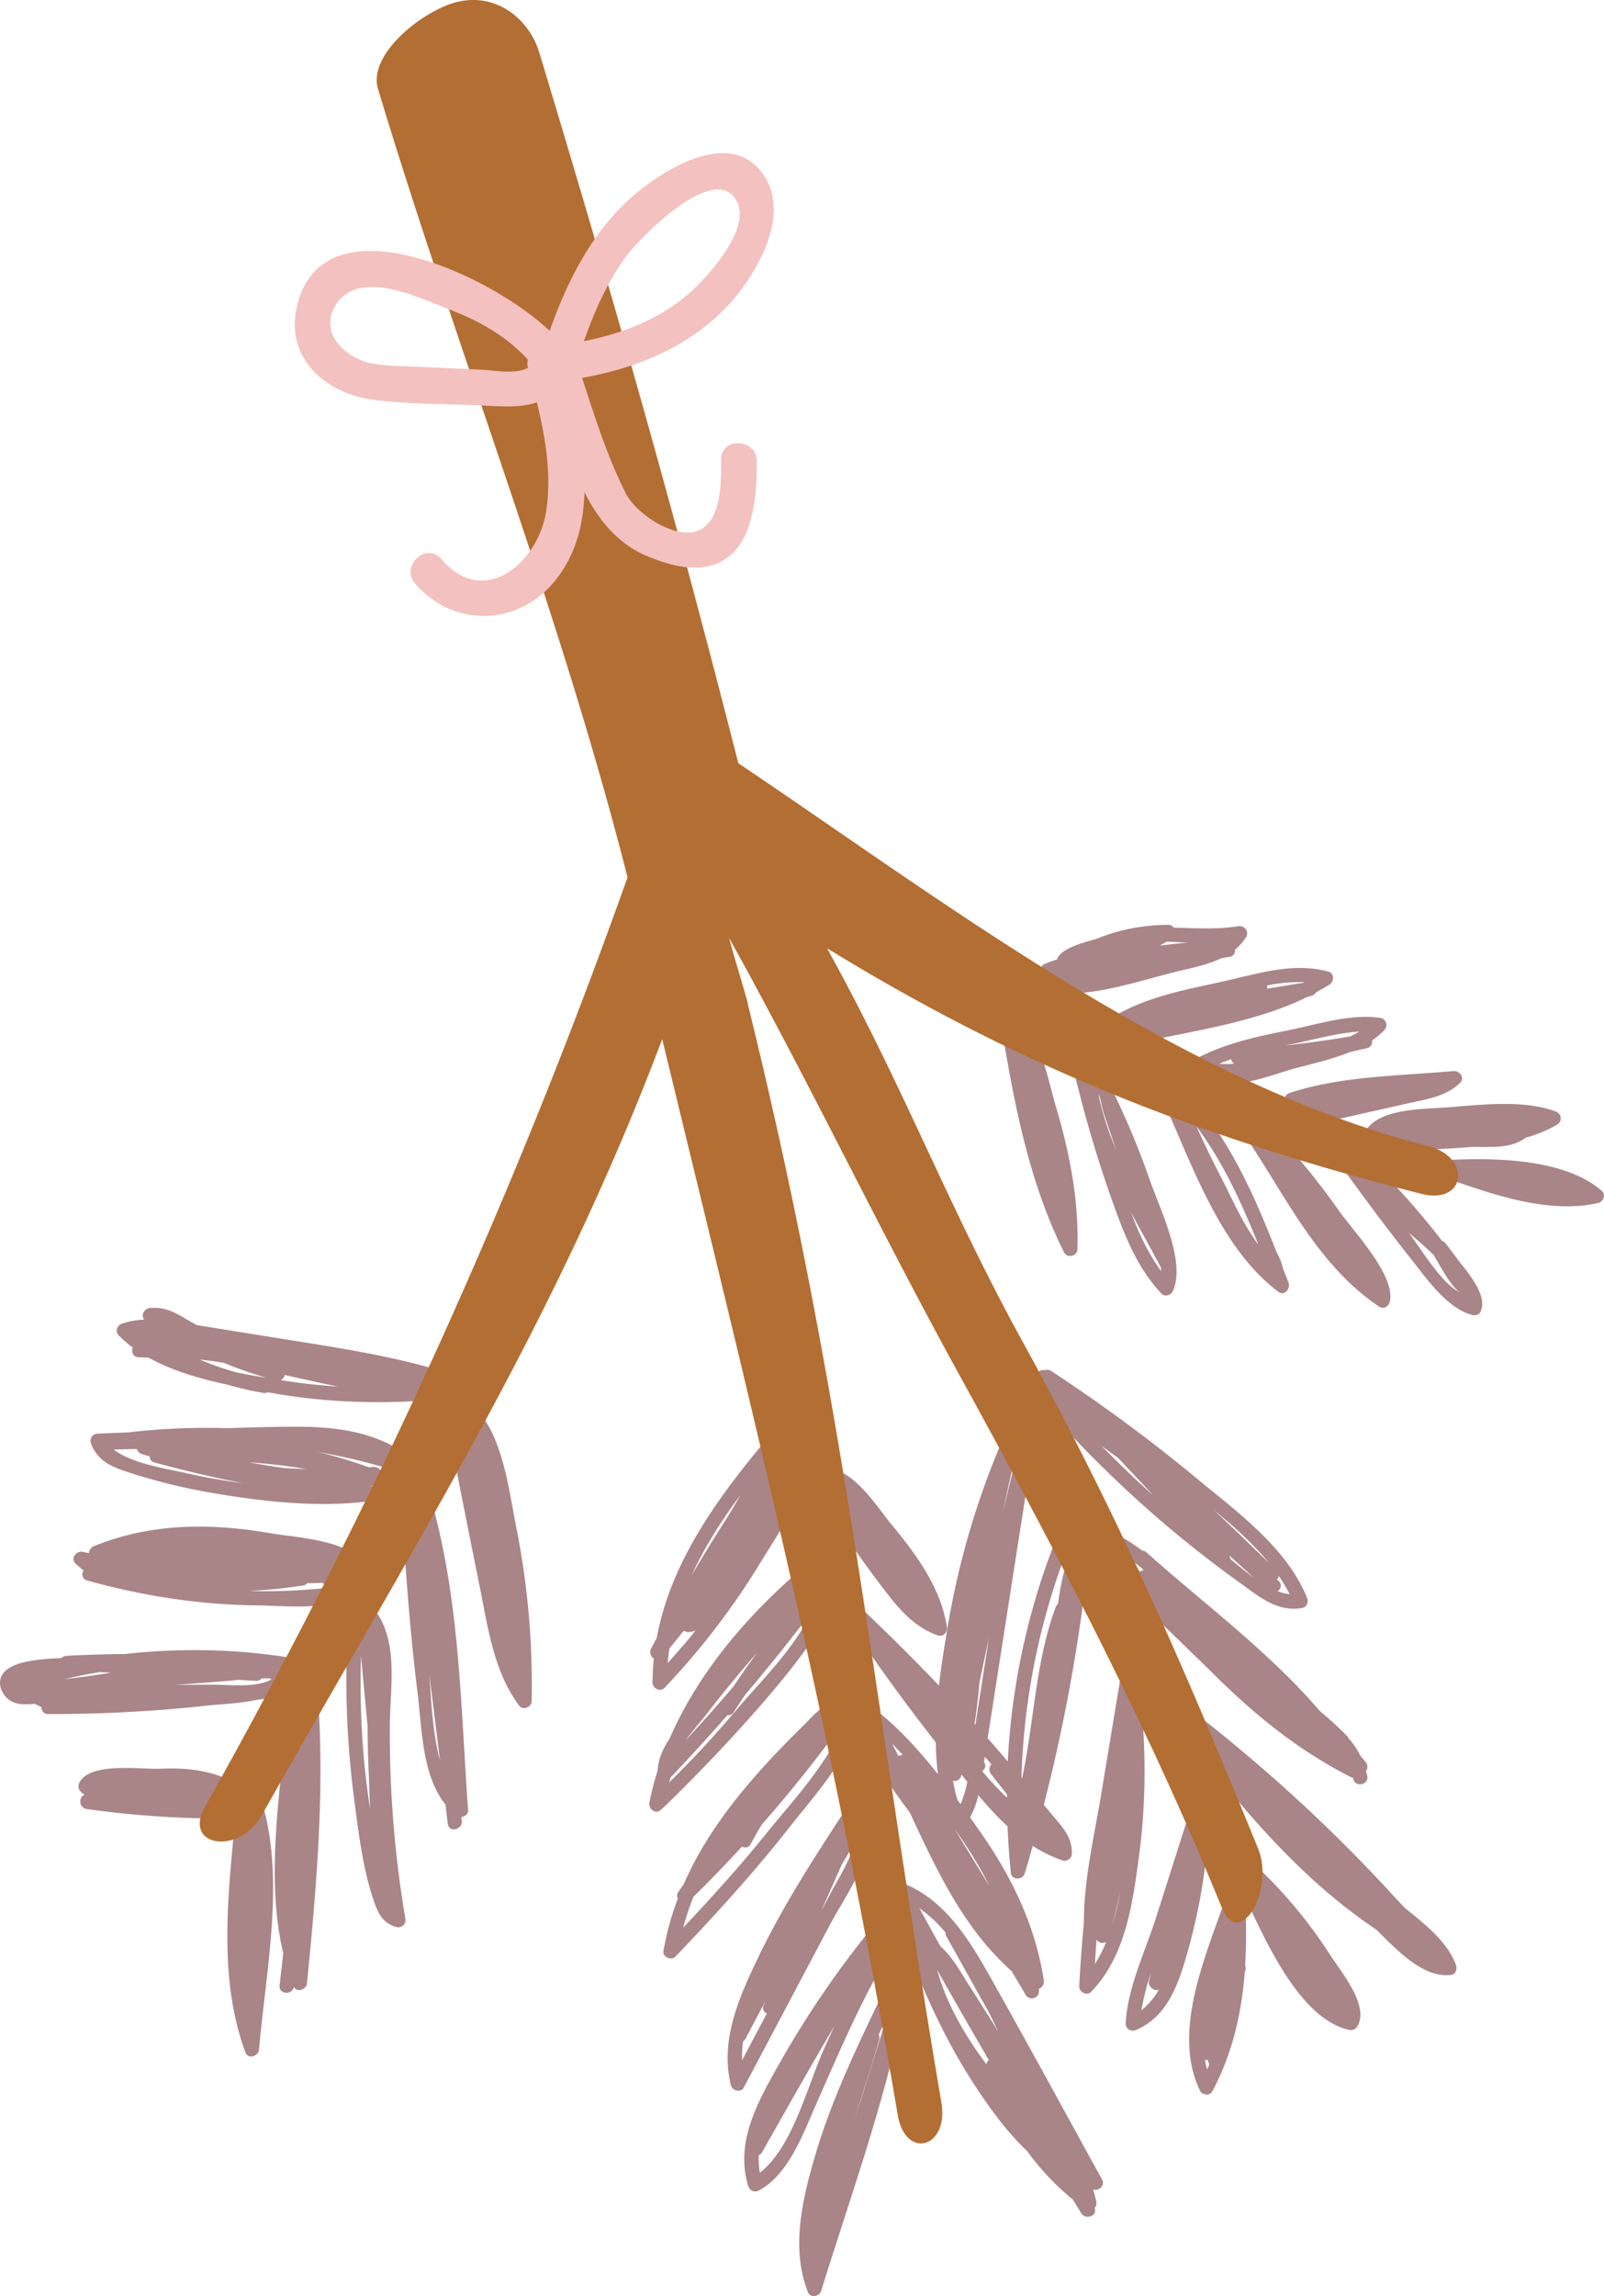 <svg xmlns="http://www.w3.org/2000/svg" viewBox="0 0 1080 1545.24"><defs><style>.cls-1{fill:#a98587;}.cls-2{fill:#b36e33;}.cls-3{fill:#f3c1bf;}</style></defs><g id="Слой_2" data-name="Слой 2"><g id="Слой_1-2" data-name="Слой 1"><path class="cls-1" d="M711.24,745.74c-6.28-21.18-10.81-50.59-29-65.19-3.09-2.49-8.68,1.28-7.27,5.11.36,1,.7,2,1.06,3a4.55,4.55,0,0,0-1.44,4.24c8.65,51.56,18.36,102.73,41.81,149.9,2.11,4.25,8.92,2.68,9.06-2C726.44,808.23,720.46,776.87,711.24,745.74Z"/><path class="cls-1" d="M774.16,794.12a549.62,549.62,0,0,0-25.84-61.72c-1.66-5.46-3.39-10.9-5.5-16.13-1.87-4.66-1.68-8.21-6.35-10.56-2.78-1.4-6.08-.55-7.16,2.61l0,.12-.2.15c-3.06-2.41-8.86-.19-7.74,4.67a837,837,0,0,0,27.32,94.43c8.12,22.74,16.42,44.77,33.06,62.68,2.66,2.86,6.7,1.39,8.11-1.82C798.5,848.85,780.78,813.23,774.16,794.12Zm-34.62-57.75c.33.68.65,1.37,1,2.06,1.11,4.76,2,8.88,2.65,10.83,2.69,8.2,5.49,16.38,8.34,24.53A193.34,193.34,0,0,1,739.54,736.37Zm22.05,79.69c6.93,13,13.95,25.41,20.06,37,.11.84.21,1.67.27,2.49C773.07,843.7,766.83,830.08,761.59,816.06Z"/><path class="cls-1" d="M863.81,853.6c-.81-3.55-1.21-4.42-3.25-8.87a4.81,4.81,0,0,0-.45-.61c-16.52-42-34.55-83.56-67.57-115.58-4-3.94-9.82.55-7.77,5.54.31.75.64,1.49,1,2.24a4.79,4.79,0,0,0-1.89,6.15c19.43,42.83,37.92,97.64,76.84,126.92,4.28,3.22,8.37-2.37,6.83-6.33Zm-58.22-95.48c17.95,24.07,30.43,51.54,41.7,79.6-10.57-14.17-18.33-32.26-25.72-46.52C815.93,780.31,810.64,769.27,805.59,758.12Z"/><path class="cls-1" d="M901.72,815.12a501.47,501.47,0,0,0-59.89-70.37c-3.26-3.16-9.12-.25-8.45,3.8a5.26,5.26,0,0,0-1.15,7.25c30.91,42.69,51.27,93.13,96.31,123.58,3.31,2.24,6.8-.48,7.39-3.83C939.07,857.73,911.49,828.86,901.72,815.12Z"/><path class="cls-1" d="M993.37,863.92a0,0,0,0,0,0,0,.36.36,0,0,0-.07-.1,108,108,0,0,0-9.92-13.66q-5-6.78-10.15-13.46a4.11,4.11,0,0,0-2.24-1.5,509.33,509.33,0,0,0-66.19-70.89c-3.16-2.81-9.88-.67-8.22,4.33.21.63.5,1.2.72,1.82a5.11,5.11,0,0,0-.1,6.09c17.06,23.89,34.46,47.59,52.75,70.57C960.19,860,974.27,880.61,991.23,885c1.91.5,4.54-.07,5.53-2C999.53,877.57,997.39,870.77,993.37,863.92ZM948.8,830.05c-.11-.13-.21-.27-.32-.41,5.78,4.87,11.46,9.8,16.77,14.92,5.73,9.68,13,23.44,18.78,25.57C971.47,865.51,956.9,840.5,948.8,830.05Z"/><path class="cls-1" d="M1078.65,801.62c-25.48-22.5-75-22.72-109.5-20.58l-5.81-2c-3.29-1.14-5.57,1.25-6,3.92-3.06,2.67-2.51,8.65,2.45,8.34a47.51,47.51,0,0,1,12.64,1.15C1005,804,1043,817.29,1076.18,809.6,1079.46,808.84,1081.49,804.13,1078.65,801.62Z"/><path class="cls-1" d="M1047.68,748.13c-20.87-7.94-49-4.82-70.78-3-15.82,1.36-44.6.37-55.7,13.59-2.72,3.25-1.29,7.74,3,8.34,1.72.23,3.43.4,5.15.62a4.3,4.3,0,0,0,3.3.48l.25,0c2,.24,4.09.52,6.14.74-.61,2.71.67,5.72,4.18,5.52,14.39-.83,31.13-1,47.79-2.52.7,0,1.4,0,2.11,0,12.12-.06,24.4,1.11,34.23-6.24a91.08,91.08,0,0,0,21.09-8.74A4.88,4.88,0,0,0,1047.68,748.13Z"/><path class="cls-1" d="M978.51,720.87c-36.44,3.26-75.32,3.23-110.29,14.76-3.61,1.19-5.52,6.57-1.53,8.76,5,2.74,10.6,3.46,16.36,3.35-3.17,2.46-2.25,8.82,2.57,8.66l5.83-.19a4.79,4.79,0,0,0,3.61-1.74l53.41-12c12.69-2.83,24.64-4.39,34.37-13.43C986.68,725.53,982.94,720.48,978.51,720.87Z"/><path class="cls-1" d="M929,685c-20.46-2.78-42.16,4.56-62.11,8.51-21.57,4.28-42.32,8.85-61.88,19.18-3,1.59-3.58,6.58-.31,8.31a39.24,39.24,0,0,0,10.22,3.77,4.61,4.61,0,0,0,1.6,1.6c13.8,8.23,41.85-3.77,55.87-7.48,11.46-3,24.71-6,36.69-10.88q5.61-1.29,11.22-2.56a4.41,4.41,0,0,0,3.52-5.22,52,52,0,0,0,8.22-6.9A4.88,4.88,0,0,0,929,685Zm-97.86,30.85a52.33,52.33,0,0,1-10.23.08c2.7-1.11,5.41-2.14,8.15-3.08A3.76,3.76,0,0,0,831.13,715.88Zm84.13-21.59a70.46,70.46,0,0,1-6.33,3.33q-21.87,3.64-43.85,6.1l3.91-.78C883.52,700.06,899.82,695.18,915.26,694.29Z"/><path class="cls-1" d="M894.33,653.89c-23.39-6.27-46,1.05-69,6.23-26.2,5.89-52.71,10.33-76,24.35-3,1.82-3.54,6.34-.32,8.31a29.37,29.37,0,0,0,11.14,3.94c-.25,2.93,1.95,6.17,5.68,5.34,37.7-8.42,79-13.77,114.18-31l3.07-.85a4.83,4.83,0,0,0,3-2.33c3-1.64,6-3.35,9-5.2C898.4,660.66,898.6,655,894.33,653.89Zm-16.46,7.48-24.81,4.06a5.48,5.48,0,0,0,.08-2.17,105,105,0,0,1,25.29-2.19Z"/><path class="cls-1" d="M833.85,623.35c-14.72,2.33-29.15,1.3-43.48,1a4.39,4.39,0,0,0-3.45-1.87,127.79,127.79,0,0,0-49,9.52c-10.74,2.85-24.2,7-26.31,13.82a81.45,81.45,0,0,0-8.51,3.06c-2.19.94-3.41,4.51-2,6.51l.07.08c-.26.23-.52.44-.77.67-3.58,3.28-.28,9.16,4.33,8.22l.77-.15a4.6,4.6,0,0,0,4.28,4.17c25.81,2.25,53.47-7,78.21-13.41,11-2.87,23.61-4.94,34.17-10,2.6-.48,4.56-.84,5.73-1a4.16,4.16,0,0,0,3.62-4.79,34.07,34.07,0,0,0,7.49-8.52C841.24,626.91,837.9,622.7,833.85,623.35Zm-45.17,10.5c3.77.21,7.44.39,11.07.53-6.32.52-12.65,1.27-18.94,2.07q2.34-1.28,4.61-2.68C786.49,633.78,787.57,633.79,788.68,633.85Z"/><path class="cls-1" d="M725.1,1034.55c-7.28,14.13-10.63,29.36-12.75,44.91a4.75,4.75,0,0,0-1.51,2.11c-13.79,37.15-14.39,76.85-22.67,115.25l-.39-.48a464.36,464.36,0,0,1,35-163.89c2.37-5.74-6.82-8.61-9.17-2.92a470.82,470.82,0,0,0-35.06,156c-4.14-4.83-8.26-9.69-12.47-14.46-.36-.4-.73-.78-1.08-1.18q3.88-24.83,7.75-49.64Q684,1048,695.35,975.66c.84-5.37-8.07-6.94-9.4-1.69-3.64,14.35-7.11,28.74-10.57,43.14,2.23-10.85,4.62-21.67,7.24-32.44a4.7,4.7,0,0,0-1.57-5c3.1-7.49,6.3-14.94,9.71-22.3,2.6-5.62-6.6-8.48-9.17-2.92a542.3,542.3,0,0,0-42.71,135.9c-2.39,13.88-4.91,28.83-6.65,44.1q-25.86-27.06-53.11-52.78a5.49,5.49,0,0,0-6.8-.2c-3,.56-5.44,3.47-3.32,6.67q28.86,43.47,61.09,84.5a189.29,189.29,0,0,0,1.43,21.42c-14.38-18.14-30.26-35.32-48.07-47.88a4.21,4.21,0,0,0-1.91-.72c.17-2.59-2.3-4.42-4.58-4.75a24,24,0,0,0-13.8,2.45,4.23,4.23,0,0,0-4.51,1l-6.48,6.24a101.24,101.24,0,0,0-9.49,9.22c-33,32.35-64.12,66.83-82.32,108.51l-3.66,5.2a4.19,4.19,0,0,0-.29,4.43,191.71,191.71,0,0,0-9.71,35.33c-.71,4.15,5.35,6.62,8.09,3.76,26.2-27.4,51.82-55.39,75.29-85.19,16.52-21,38.93-45.53,48-72.13,6.16,21.84,20.61,41.51,34.53,60.42,18.16,39,36.22,77.9,68.47,106.6,3.15,5.27,6.31,10.53,9.41,15.83a4.84,4.84,0,0,0,9-3.32c0-.17-.07-.33-.11-.5a5.33,5.33,0,0,0,3.43-5.69c-5.66-37.08-21.67-69.91-43.08-100.41-2.14-3-4.33-6.16-6.54-9.29a57.51,57.51,0,0,0,5.52-15,227.37,227.37,0,0,0,19.67,21c.43,10.46,1.17,20.94,2.28,31.43.51,4.91,8,4.7,9.28.41,1.88-6.21,3.62-12.45,5.39-18.68a91.53,91.53,0,0,0,20.07,9.78,4.87,4.87,0,0,0,6.27-4.36c.61-12.21-8-19.7-15.37-28.87-1.14-1.43-2.33-2.81-3.48-4.23A1155,1155,0,0,0,734,1037.36C734.42,1032.72,727.32,1030.25,725.1,1034.55ZM570.81,1150.88c-.42,1.75-.95,3.5-1.52,5.26a4.6,4.6,0,0,0-1.68-3.93A19.74,19.74,0,0,1,570.81,1150.88Zm-54.25,82.39c-17.89,22.21-37,43.35-56.57,64.1a182.46,182.46,0,0,1,6.94-20.8q16.81-16.5,32.69-33.8a4.06,4.06,0,0,0,5.84-1.69c2.36-4.41,4.83-8.73,7.37-13q29.48-33.51,55.7-69.84a5.28,5.28,0,0,0,.27-.6C559.27,1185.06,533.25,1212.54,516.56,1233.27Zm88.4-51.36q-2.1-4.15-4.28-8.27c2.42,2.44,4.82,4.9,7.16,7.46A5.37,5.37,0,0,0,605,1181.91Zm61.3,87.6q-11.67-19.1-23.33-38.2A262.92,262.92,0,0,1,666.26,1269.51Zm-19.49-55.26-2.13-2.92a126.06,126.06,0,0,1-3-12.86,4.48,4.48,0,0,0,5.45-3.07c.12-.32.21-.65.33-1l3.93,4.87A78.62,78.62,0,0,1,646.77,1214.25Zm12.77-82c2.06-10,4.2-20,6.35-30l-9.15,58.57-.59-.64C657.65,1150.92,658.69,1141.6,659.54,1132.23ZM678,1209.89c-5.77-5.53-11.23-11.43-16.48-17.55,0-.24.08-.48.11-.72a3.78,3.78,0,0,0,1-5.56.76.76,0,0,1-.08-.11c.18-1.21.37-2.43.56-3.64,1.5,1.71,3,3.43,4.45,5.15a4.9,4.9,0,0,0-.31,6.48L678,1207.66C678,1208.4,678,1209.14,678,1209.89Z"/><path class="cls-1" d="M880,1075.21c-13.9-33.9-47.2-57.77-74.56-80.48a1088.37,1088.37,0,0,0-97.88-72.15,4.64,4.64,0,0,0-4-.41,5,5,0,0,0-5.59,2.84c-2.56-3-5.19-6-7.71-9.11-3.92-4.79-11,1.77-7.05,6.56a796.12,796.12,0,0,0,101.62,103.8q24.27,20.54,50.11,39.1c13,9.34,25.22,19.84,41.92,16.81C880.15,1081.56,881.13,1078,880,1075.21Zm-62.37-58.7c13.13,10.76,26.09,22.37,36.61,35.22Q836.06,1034,817.63,1016.51ZM861,1064.1,859.8,1063a4.32,4.32,0,0,0,1.2-2.35,108,108,0,0,1,7.36,12.3,32.48,32.48,0,0,1-8.08-2C862.4,1069.4,863.42,1066.5,861,1064.1ZM741.75,973.18c3.84,2.81,7.61,5.52,11.2,8.16l23.49,25c-2.16-1.93-4.34-3.84-6.47-5.79C760.28,991.67,750.94,982.5,741.75,973.18Zm86.62,76a4.37,4.37,0,0,0-.83-2.46l16.34,14.81C838.41,1057.61,833.15,1053.2,828.37,1049.2Z"/><path class="cls-1" d="M919.56,1186c-1.22-1.55-2.5-3-3.75-4.55a48.87,48.87,0,0,0-8-11.74,4.11,4.11,0,0,0-.87-1.4c-5.86-5.95-12-11.5-18.4-16.88-33.92-39.67-78.57-72.58-116.57-106.64a5,5,0,0,0-3-1.26,133.72,133.72,0,0,0-13-8.66c-3.33-1.92-8.6.9-7.28,5.12.5,1.59,1.09,3.16,1.68,4.72l-.59-.66c-4-4.69-11.1,1.87-7,6.56a712.55,712.55,0,0,0,50.62,52.9c8,7.92,16,15.5,23.4,22.84,27.66,27.51,57.68,52,92.65,69.58a5.73,5.73,0,0,0,1.52.46c.07.31.16.58.23.89,1.32,6,10.72,4,9.39-2.11-.24-1.12-.57-2.16-.86-3.24A4.77,4.77,0,0,0,919.56,1186Zm-151.1-130.77c.52.57,1,1.13,1.57,1.69a5.75,5.75,0,0,0-2.64.82q-1.8-3-3.38-6C765.51,1052.92,767,1054.07,768.46,1055.26Z"/><path class="cls-1" d="M980.24,1322.17c-6.13-16-21.26-27.38-34.57-38.3-2.26-2.43-4.6-4.84-6.87-7.33q-21.81-23.85-45-46.33a1110.7,1110.7,0,0,0-88.77-77,3.83,3.83,0,0,0-5.49.39q-5.61-7.42-11.17-14.86c-3.7-5-10.73,1.63-7,6.56,42.42,56.71,86.43,114,145.47,153.5,14.33,14.28,31.88,32.8,50.29,30.32C980.47,1328.67,981.25,1324.81,980.24,1322.17Z"/><path class="cls-1" d="M895.53,1315.58A318.43,318.43,0,0,0,842.74,1253a4.8,4.8,0,0,0-6.68-.11,4.15,4.15,0,0,0-3.86,3.24c-.32,1.17-.67,2.35-1,3.54a3.74,3.74,0,0,0-3.39,4.25c.14,1.76.25,3.53.37,5.3-14.19,42.45-40.29,96.34-20.16,137.9,1.51,3.11,6.63,3.5,8.32.32,13.41-25.25,19.57-52.07,21.72-79.53l.54-2.09a4.63,4.63,0,0,0-.21-2.93,378.12,378.12,0,0,0,.13-40.55l.21-1.93a4,4,0,0,0-.43-2.22c0-.51,0-1-.08-1.54,14.6,31.33,37.34,82.08,70,89.46a5,5,0,0,0,5.53-2C922.52,1350,902.88,1327.15,895.53,1315.58Zm-84.24,70.81a5.7,5.7,0,0,0,2.06-.05,4.64,4.64,0,0,0,1,2.86c-.51,1.19-1,2.38-1.53,3.57C812.2,1390.67,811.68,1388.55,811.29,1386.39Z"/><path class="cls-1" d="M805.32,1206l-26.76,84.06c-7.21,22.67-19.43,47.78-20.62,71.66-.19,3.89,3.79,5.91,7.07,4.48,22.34-9.71,29.17-33.17,35.31-55a397,397,0,0,0,14-89.78,4.32,4.32,0,0,0-1.93-3.93c.71-2.86,1.42-5.71,2.14-8.57C816,1203,807.22,1200.09,805.32,1206ZM768.54,1353a162.16,162.16,0,0,1,6.55-25.65c-.48,1.91-1,3.83-1.43,5.75-1,3.93,3.46,7.38,6.59,6A47.41,47.41,0,0,1,768.54,1353Z"/><path class="cls-1" d="M757.35,1111.62l-15.75,95.15c-4.74,28.66-11.85,58-11.81,87.19-1.3,14.23-2.4,28.48-3.13,42.76-.21,4,5.12,6.84,8.09,3.76,23.15-24,27.89-59.28,32.14-91.1,5.38-40.26,4.76-80.75-.55-121,.44-5.44.69-10.89.63-16.35C766.91,1105.76,758.35,1105.6,757.35,1111.62Zm-3.13,161.6a190.36,190.36,0,0,1-5,21.6Q751.9,1284.05,754.22,1273.22Zm-17,48.53c.35-5.42.69-10.85,1.13-16.26a5,5,0,0,0,6.48,1.49A95.25,95.25,0,0,1,737.27,1321.75Z"/><path class="cls-1" d="M600,1025.7c-8.31-10.05-27-39.35-42.6-36a4.86,4.86,0,0,0-3.19,7c.5,1,1,2.06,1.52,3.1a4.85,4.85,0,0,0,.58,1.88l.91,1.61c-3.15.35-5.93,3.37-3.76,6.74,12.8,19.87,26.2,39.33,40.53,58.12,10.59,13.88,20.57,26.52,37.45,32.51,3.64,1.3,6.69-2.2,6.15-5.64C633.4,1068.31,616.85,1046.08,600,1025.7Z"/><path class="cls-1" d="M742,1466.82c-23.27-42.21-46.25-84.6-69.86-126.63-15.79-28.12-32.36-60-63.84-72.66a4.1,4.1,0,0,0-4.08.57c-2.37-5.25-10.44-.82-8.33,4.8,16.34,43.58,32.92,87.7,58.17,127.07,10.45,16.29,22.76,33.77,37.6,47.85a173.51,173.51,0,0,0,30.77,32.59c1.9,3.07,3.75,6.17,5.66,9.23,2.69,4.3,10.7,2.18,9-3.31,0-.11-.08-.21-.11-.31a4.75,4.75,0,0,0,1.2-4.17c-.63-2.8-1.4-5.53-2.15-8.26l.31.08C740.23,1474.6,744.18,1470.73,742,1466.82Zm-77.77-77.44c-14.94-19.92-27.12-41.32-33.16-63.48q17.1,30.42,34.7,60.54A3.7,3.7,0,0,0,664.26,1389.38Zm-27.58-88.66a4.54,4.54,0,0,0,.57,2.53l28.21,50.43q3.43,6.73,6.71,13.56-9.69-15.54-19.57-30.94c-6.08-9.47-11.19-19.23-19.31-26.34q-7.15-12.84-14.23-25.74A93.89,93.89,0,0,1,636.68,1300.72Z"/><path class="cls-1" d="M599.82,1352.08c.32-.68.65-1.36,1-2,2.65-5.52-5.45-10.74-8.13-5.15-16.28,34.07-32.72,68.32-43.48,104.62-7.79,26.3-15.11,55.64-8.5,82.74.11.48.17,1,.29,1.44a4.59,4.59,0,0,0,.28.64,78.53,78.53,0,0,0,2.74,8.41c1.58,4,7.7,2.87,8.83-.8,18.93-61,41-121.87,54.27-184.37C608.09,1352.84,602.93,1350.05,599.82,1352.08Zm-3.16,6.62q-10.93,35.68-22.31,71.22,3-9.57,5.9-19.14c4.11-12.78,8.15-25.45,11.7-37.92a4.55,4.55,0,0,0-.34-3.49Q594.12,1364,596.66,1358.7Z"/><path class="cls-1" d="M596.13,1307.4a9.77,9.77,0,0,0-4-.85c1.22-1.53,2.39-3.09,3.63-4.61,3.9-4.81-4.27-9.92-8.13-5.16a656.82,656.82,0,0,0-62.69,91.71c-14.32,25.47-30.22,52.78-21.18,82.65a4.88,4.88,0,0,0,7,3.2c20.07-10.46,30-38.27,38.64-57.85,15.4-34.75,29.83-69.2,49.4-101.92C600.47,1311.65,599,1308.7,596.13,1307.4Zm-84.55,154.9a57.37,57.37,0,0,1-.69-11.77,4.38,4.38,0,0,0,2.11-1.85c3.93-6.66,28-49.93,48.87-85.17-3.25,6.94-6.41,13.94-9.41,21C543.15,1406.48,532.65,1446.19,511.58,1462.3Z"/><path class="cls-1" d="M578.72,1217.74c-1.26-3.17-6.14-4.85-8.59-1.09-21.35,32.75-42.82,65.62-59.73,100.95-12.93,27-25.64,55.44-18.31,85.74.92,3.79,6.73,5.37,8.76,1.53q28.75-54.3,57.5-108.59c11.94-22.54,32.11-48.29,26.87-75.17C584.64,1218.1,581.29,1216.79,578.72,1217.74Zm-62.37,137.35-16.71,31.56a82.7,82.7,0,0,1,.69-12.85,3.79,3.79,0,0,0,1.6-1.6c4.46-8.56,9-17.06,13.56-25.57-.44,1-.89,2-1.33,3A3.89,3.89,0,0,0,516.35,1355.09Zm36.57-69,13.91-31.28c2.74-4.68,5.53-9.34,8.29-14-3,11.93-10.41,23-16,33.67Z"/><path class="cls-1" d="M559.9,1059.42c-3.6-2.43-8-2-12.67.17-.45-3.3-4.7-6.11-8.07-3.22-36.27,31.12-69.28,69.68-88.42,114-4.3,6.48-7.53,13.41-7.92,21.2a206.48,206.48,0,0,0-5.54,21.39c-.89,4.49,4,8.48,7.87,5C458.58,1205.77,587.48,1078,559.9,1059.42Zm-98.17,111.75c4.81-6.69,10.47-12.91,14.45-18.08q14.55-18.87,30.18-36.87c1.13-1.29,2.29-2.55,3.43-3.83q-8.22,11-15.85,22.56Q478.22,1153.39,461.73,1171.17Zm82.16-81.56c-11.48,22.29-31.43,41.66-47.52,60.59-14.59,17.17-29.72,33.75-45.85,49.41.32-1.12.64-2.24,1-3.35,13.12-13.67,25.79-27.7,38.26-41.92a4.25,4.25,0,0,0,4.31-2.1c2.47-4,5.11-7.78,7.67-11.65q23.81-28,45.91-57.33A16.86,16.86,0,0,1,543.89,1089.61Z"/><path class="cls-1" d="M541.76,969.67a6.08,6.08,0,0,0-2-2.89l.39-3.67c.42-4-4.29-5.9-7.23-4.49-1.35-2.71-4.74-4.27-7.19-1.37-36.62,43.15-73.31,89.34-83.52,145.12-1.29,2.43-2.62,4.83-3.89,7.26s-.06,5.33,1.91,6.75c-.51,5.2-.87,10.45-.89,15.81,0,3.91,5,7,8.09,3.76a498.59,498.59,0,0,0,64.47-84.08C525,1030.17,550.06,996.12,541.76,969.67Zm-91.05,139.82c3.27-4,6.51-8,9.67-12a5.77,5.77,0,0,0,3.69.93,17,17,0,0,0,4.23-1c-6,7.49-12.32,14.75-18.76,21.91C449.83,1116,450.23,1112.73,450.71,1109.49Zm48-103.53c-3.63,6.21-7,12.19-10.21,17.17q-11.85,18.36-22.84,37.22C474.38,1041.2,485.9,1023.2,498.69,1006Z"/><path class="cls-1" d="M314.91,942.93c-3.4-2.61-8.16,1.29-7.27,5.11.19.83.36,1.67.55,2.5-3.05-2-8.45.25-7.51,5,7.27,36.65,14.38,73.34,21.85,110,5.73,28.08,9.48,59,27.1,82.49,2.53,3.35,8.27.86,8.34-3a541.07,541.07,0,0,0-10.23-116.45C342.28,1001.45,338.22,960.86,314.91,942.93Z"/><path class="cls-1" d="M288,1001.69a4.9,4.9,0,0,0-7.85-2.47C280,996.5,278,994,274.64,995a160.45,160.45,0,0,1-27.82,5.64c2.79-.44,5.59-.9,8.39-1.47,4.72-.94,4.51-6.26,1.49-8.46a5.11,5.11,0,0,0-5.32-3.45c-1,.1-2.07.13-3.1.22A327.94,327.94,0,0,0,214,977.18a442.42,442.42,0,0,1,62.52,15.9c4.35,1.45,8.65-4.55,5-7.86-22.93-20.72-51.84-25-81.86-25-15.47,0-31,.44-46.46,1A448,448,0,0,0,86.88,964c-7,.31-14,.63-20.95.88C62,965,60,968.43,61.45,972c5.15,12.91,16.36,16.11,28.85,20.11a404.57,404.57,0,0,0,57.51,13.5c41.18,6.77,88.45,11.1,128.93-1.2a4.82,4.82,0,0,0,1.23-.66,47,47,0,0,0-1.73,9.95c-2.78-.78-6,.47-5.75,4.1,2.79,40.38,5.56,80.81,10.61,121,3,24.08,2.85,55.73,18.8,75.63l1.62,13.09c.77,6.18,10,4,9.4-2.1l-.27-2.51c2.35-.23,4.71-2.1,4.53-4.55C310,1146.19,309.58,1071.27,288,1001.69ZM191.16,988c-7.84-1.07-15.69-2.36-23.51-3.82q19.31,1.32,38.43,4.48C201.1,988.56,196.12,988.39,191.16,988Zm-66,3.39c-12-2.72-36.22-6.23-48.59-15.8,5.21-.17,10.42-.31,15.63-.39a4.37,4.37,0,0,0,3.1,3.31c1.84.62,3.69,1.12,5.53,1.71a3.92,3.92,0,0,0,3.26,4.11c20.14,5.32,40.37,10.43,60.73,14C151.51,996.67,138.26,994.4,125.17,991.43Zm171,193c-5-18.57-5.85-40.71-7.09-57.31Q292.66,1155.8,296.21,1184.45Z"/><path class="cls-1" d="M248.39,1078.75a4.43,4.43,0,0,0-3.44-1.51,4.37,4.37,0,0,0-4.41-4,15.5,15.5,0,0,0,6.54-9.27c5.9-26.58-48.21-29.14-62.85-31.72-41.34-7.3-82.06-7.58-121.35,8.52a3.81,3.81,0,0,0-1.86,1.64v0a3.13,3.13,0,0,0-.2.3,4.94,4.94,0,0,0-.94,2.65l-4-.89c-4.31-1-8.75,4.23-5,7.87a56.4,56.4,0,0,0,5.33,4.51c-1.39,2.43-1,5.9,2.49,6.86,37.9,10.53,76.76,16.54,116.15,16.77,11.33.06,43.55,3.3,61-4.54a4.89,4.89,0,0,0-.44,1.6,625.23,625.23,0,0,0,3.09,133.7c2.95,22.12,5.75,46.17,12.95,67.37,3.08,9,5.8,15.39,15.31,18.3a4.87,4.87,0,0,0,6.16-5.64,745.17,745.17,0,0,1-10.41-131.71C262.9,1132,269.15,1100.7,248.39,1078.75Zm-32.16-9.66a381.4,381.4,0,0,1-48.38,1.68,351.06,351.06,0,0,0,36.22-3.69,4.18,4.18,0,0,0,2.76-1.51q4.93-.06,9.89-.31a4.86,4.86,0,0,0,5.57-.4,4.75,4.75,0,0,0,4.21-4.13l2.83,6.73A90,90,0,0,1,216.23,1069.09Zm31.26,92.66c.07,11.94.36,23.87,1,35.78q.23,10.1.7,20.19c-1.54-10.39-2.92-20.8-3.91-31.25a588.43,588.43,0,0,1-2.22-72.09Z"/><path class="cls-1" d="M213,1128.72c0-.43-.07-.86-.11-1.28-.53-5.4-9.52-4.56-9.51.81q0,6.06.12,12.18c-1.68-4-8.88-3.61-9.25,1.72-3.81,54.7-16.6,117.5-3.55,172.46q-1.19,10.88-2.44,21.75c-.64,5.61,7.59,6.63,9.4,1.69.09-.25.16-.51.25-.76,2.14,4.08,8.39,1.69,8.8-2.44,6.75-68.62,12.79-137.22,6.29-206.1v0Z"/><path class="cls-1" d="M174.67,1207.71a5.36,5.36,0,0,0-7.81-2.73c-18-12.31-36.64-15.54-58.57-14.59-13.31.58-47.35-4.73-54.77,9.23a5,5,0,0,0,.54,5.86,32.92,32.92,0,0,0,2.84,2.57c-4.16,1.25-3.84,8.75,1.51,9.48a672.63,672.63,0,0,0,76.2,6.24c7.75.17,16.48,1.08,23.86-.85-4.94,52.16-11.72,109,6.86,158.58,1.79,4.77,8.68,2.24,9.06-2C179.11,1325.29,193,1260.33,174.67,1207.71Zm-21.15,6.23a4.43,4.43,0,0,0,.37-2,4,4,0,0,0,2.52-2.2c1.06.61,2.13,1.22,3.19,1.9A21.24,21.24,0,0,1,153.52,1213.94Z"/><path class="cls-1" d="M200.6,1116.51a413.27,413.27,0,0,0-116.47-3.3q-19.68.16-39.37,1.19a5,5,0,0,0-3.43,1.51c-12.69.66-31.93,1.59-38.83,9.82-5.27,6.28-1.52,15.42,4.92,19.15,4.73,2.73,10.56,2.26,16,1.86,1.48.78,3,1.5,4.51,2.14a4.27,4.27,0,0,0,4.4,4.72,967.31,967.31,0,0,0,105.58-5.52c10.68-1.16,23.57-1.56,35.45-4.12,10.18-1.12,18.63-3.73,21.63-9.06a33.37,33.37,0,0,0,9.48-11C206.26,1120.47,204.27,1117.12,200.6,1116.51Zm-157.21,13.6q12-2.79,24-4.78l7.36.42C64.35,1127.42,53.89,1129,43.39,1130.11Zm136.07,1.69c-10.87,4-26.88,1.93-38.52,2l-22.61.19,33.4-2.57c2.84-.22,5.74-.56,8.64-.85l12.17.69a4.29,4.29,0,0,0,3.59-1.6C181,1129.42,186,1129.37,179.46,1131.8Z"/><path class="cls-1" d="M300.58,931.93c.4-.47.79-.91,1.18-1.46,1.82-2.53.22-6.3-2.6-7.17-35.63-11-72.41-16.3-109.13-22.23L133.61,892l-1.1-.18c-1.7-.91-3.4-1.85-5.11-2.85-9.28-5.38-15.39-9.48-26.27-8.66-4.07.31-6.5,4.78-4,7.8A57.94,57.94,0,0,0,82.4,890.7c-3.32,1.08-5.2,5.14-2.47,8A75.73,75.73,0,0,0,89.46,907c-1.17,2.78,0,6.43,4,6.52l6.43.15c16,8.92,35,14.35,53.48,18.29a215.11,215.11,0,0,0,24,5.52,4.09,4.09,0,0,0,2.87-.44l3.23.57c39.1,6.87,78.52,7.67,118,3.62C307,940.62,305.61,932.7,300.58,931.93ZM159.7,923.76A188.08,188.08,0,0,1,134.49,915q8.13.93,16.2,2.22a297,297,0,0,0,28.38,10C172.87,926.26,166.35,925.12,159.7,923.76Zm29.39,5.11a5.2,5.2,0,0,0,2.6-3.48c11.95,2.65,23.88,5.37,35.87,7.81-11.45-.75-22.88-1.94-34.27-3.68Z"/><path class="cls-2" d="M961.39,771.25c-166.1-42.28-322.16-162-464.25-257.58-44-172.24-82.51-307.74-133.91-477.94C356.09,12.09,334-4.57,308.62,1.12c-22.78,5.1-61.27,35-54.1,58.78C308,237,377,411.15,422.52,590.49A4028.91,4028.91,0,0,1,138,1216.05c-15.15,26.93,23,32.77,38.23,5.71,101.54-180.5,196.51-328.69,269.65-522.38,62.22,256.65,114.46,463.6,158.58,724,5.18,30.56,34.56,22.24,29.4-8.23-46.71-275.63-63.37-468-130.35-739.37.65-.13-13-43.94-12.34-44.09,55.82,100.67,99.51,193.21,155,294.07C710.31,1042.48,772.42,1160.5,822.71,1284c11.65,28.62,35.94-11.45,24.34-39.94-50.29-123.5-94.25-224.21-158.43-340.95C637.55,810.22,608.28,730.9,556.85,638.2,687.68,718.48,808.05,765.58,957,803.49,986.92,811.11,991.45,778.9,961.39,771.25Z"/><path class="cls-3" d="M511.89,114.78c-21.83-26.47-62.52-1.93-82.58,14.52-29.35,24.07-46.79,58.18-59.22,93.42-40.31-38.5-155.08-91.26-170.54-14.59-6.88,34.15,20.82,56.84,51.68,60.92,23.42,3.09,47.56,2.69,71.14,3.75,13.83.62,27,2.08,39.12-2,5.84,24,10,48.9,6.25,73.24-5.38,34.62-41.72,66-70.65,32.22-10.09-11.76-27.71,4.64-17.62,16.4,26.09,30.44,70.1,28.66,94.83-2.51,13.48-17,18.62-37.45,19.22-58.83,9.67,19,22.76,34.95,42.51,43.1,17.34,7.16,39,12.84,55-.14,17.05-13.87,18.56-43.62,18.52-63.8,0-15.45-24.07-16.67-24-1.16,0,14.93.71,45.29-19,48.78-15.54,2.75-38.49-13.06-45-25.75-12.51-24.4-21-51.78-29.62-78,38.6-6.88,75.95-22.5,101.92-52.92C512,180.08,533.51,141,511.89,114.78ZM355.51,247.59c-8.92,4.59-22.6,1.59-32,1.17l-40.92-1.84c-10.6-.47-21.44-.41-31.91-2.3-17.89-3.23-37.29-20.93-23.88-40.46,15.89-23.14,55.22-3.81,75.53,4s38.55,17.95,53.06,33.9A11.59,11.59,0,0,0,355.51,247.59ZM462.17,199c-19.88,16.68-44,25.58-69,30.65,7.13-20.31,15.86-40,28.67-57.51,8.34-11.38,60.35-65.06,74.49-36.18C505.74,155.2,474.77,188.41,462.17,199Z"/></g></g></svg>